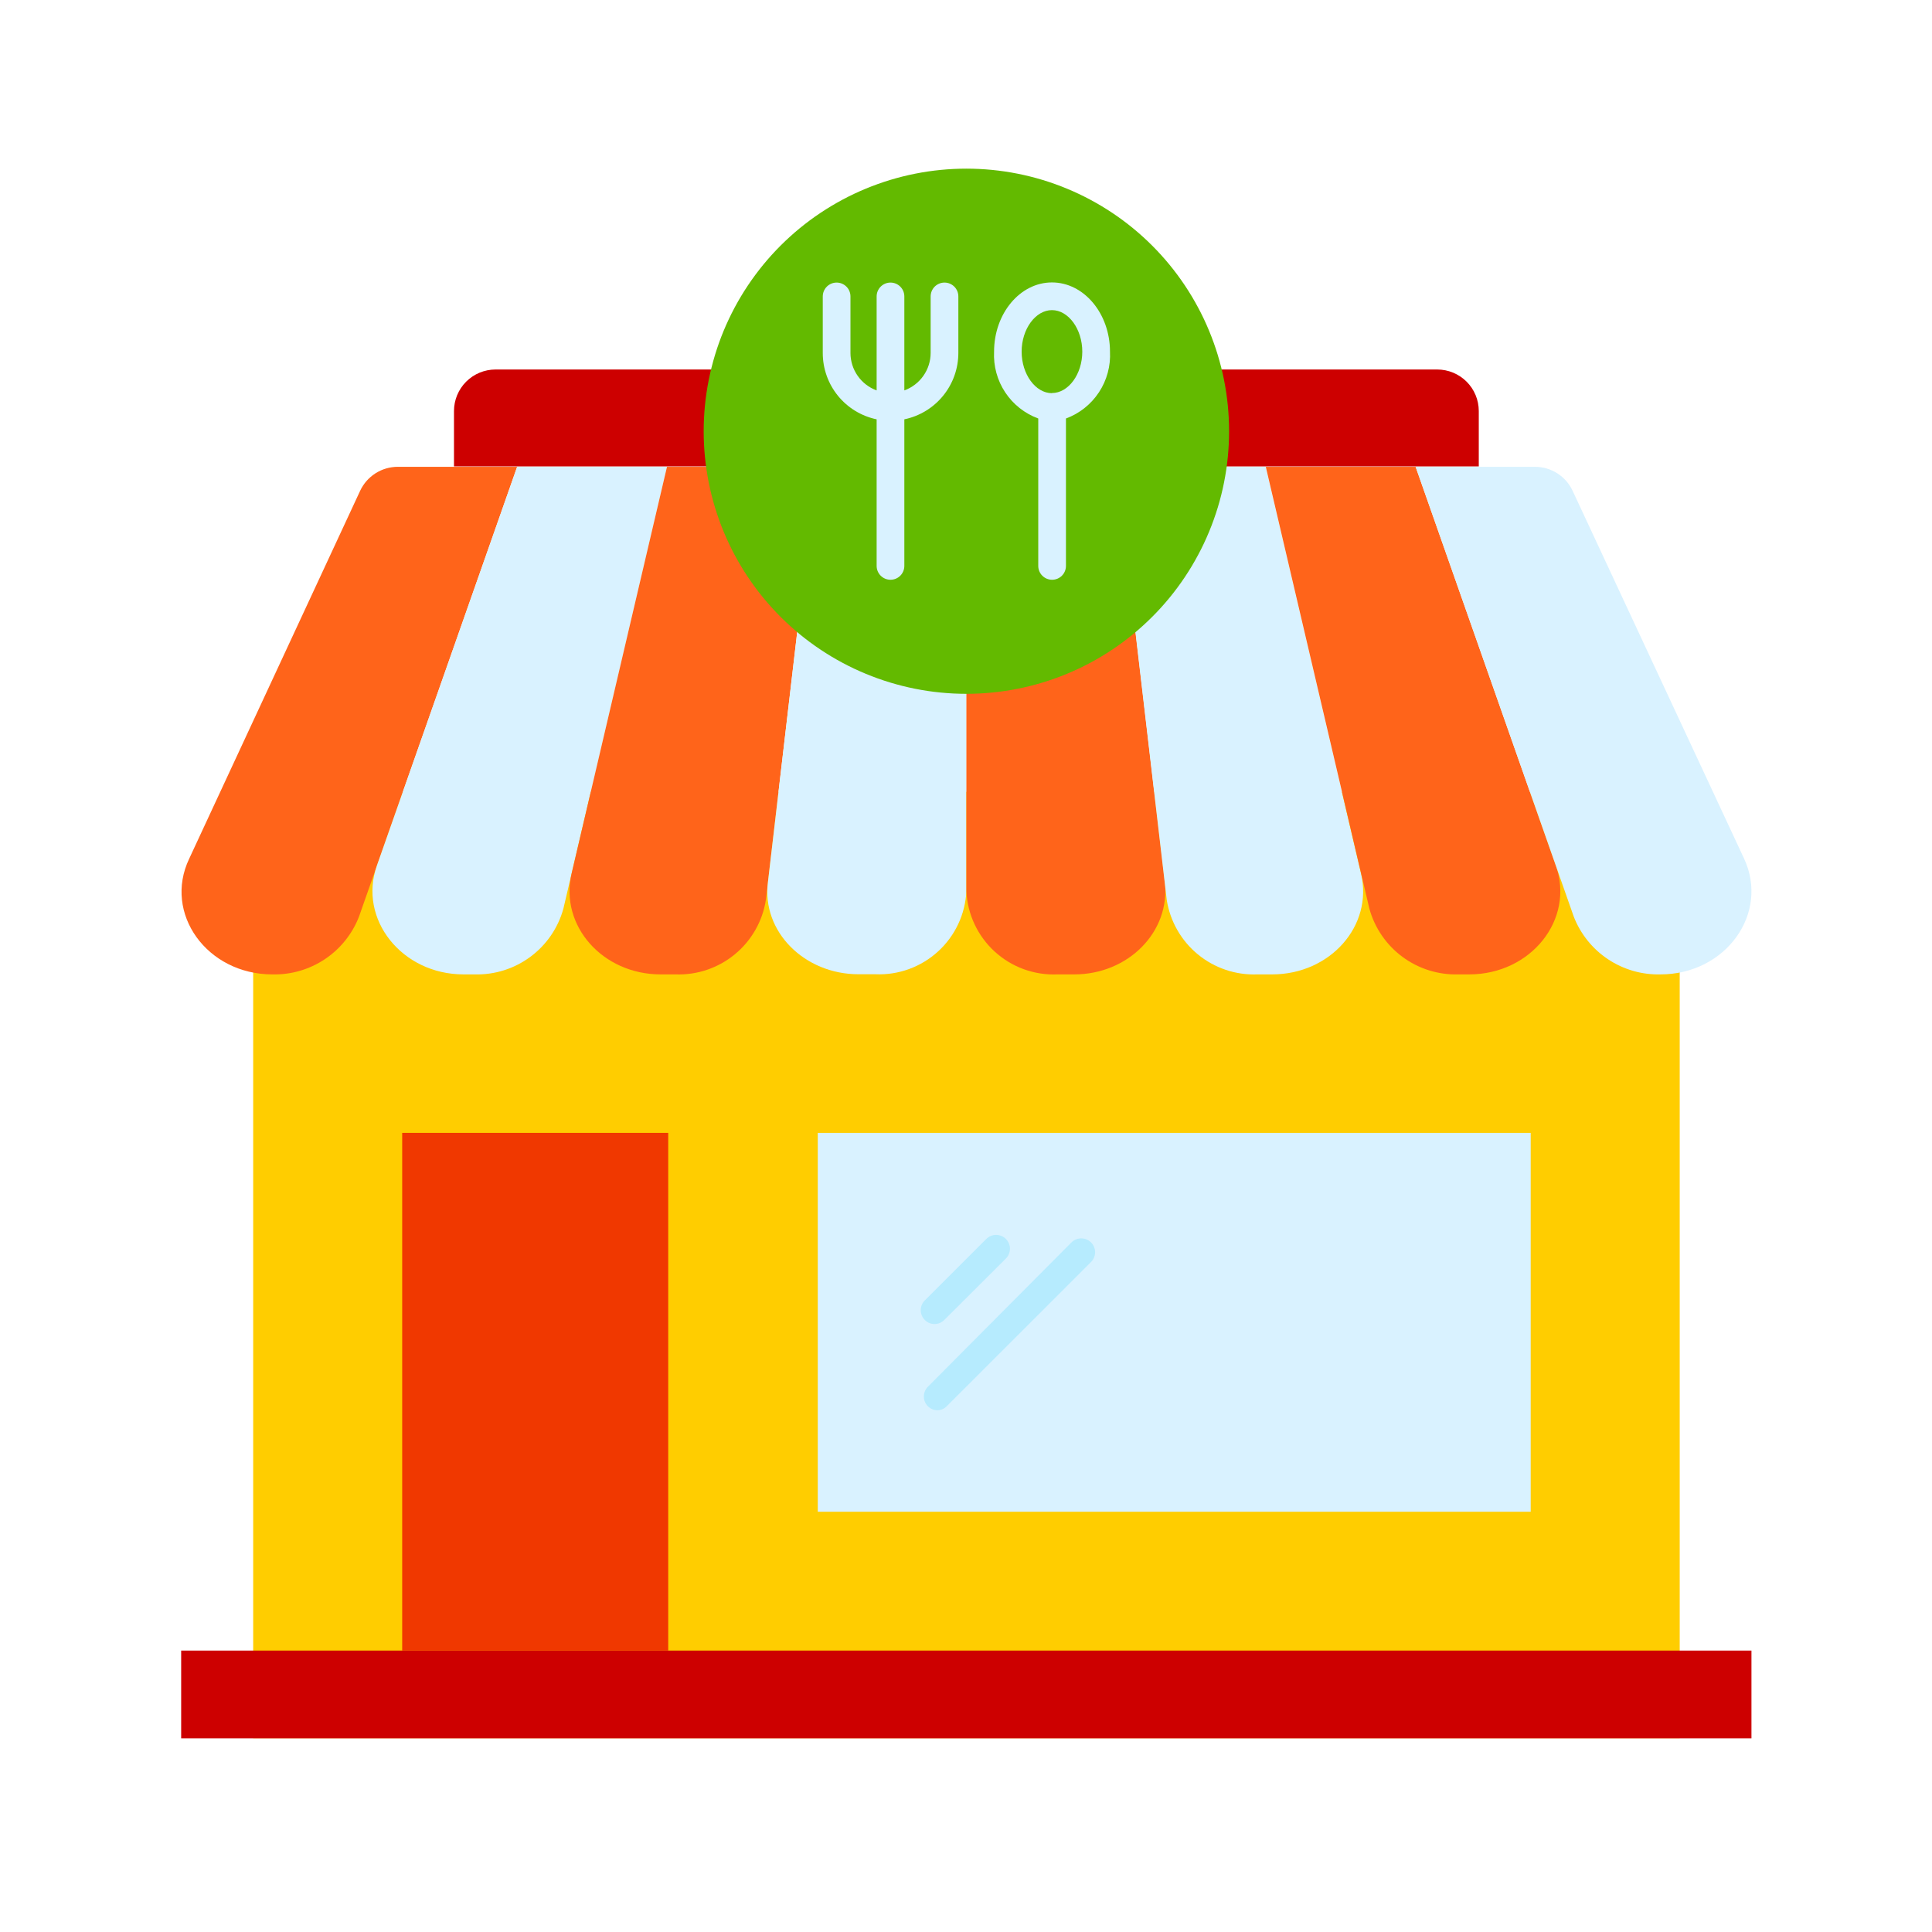 <svg xmlns="http://www.w3.org/2000/svg" xmlns:xlink="http://www.w3.org/1999/xlink" width="1080" zoomAndPan="magnify" viewBox="0 0 810 810" height="1080" preserveAspectRatio="xMidYMid meet" version="1.0"><defs><clipPath id="94c0b9a12c"><path d="M 295 70.508 L 516 70.508 L 516 291 L 295 291 Z M 295 70.508 " clip-rule="nonzero"/></clipPath></defs><rect x="-81" width="972" fill="#ffffff" y="-81" height="972" fill-opacity="1"/><rect x="-81" width="972" fill="#ffffff" y="-81" height="972" fill-opacity="1"/><path fill="#cd0000" d="M 207.754 154.914 L 602.562 154.914 C 603.137 154.914 603.703 154.941 604.273 155 C 604.84 155.055 605.402 155.137 605.961 155.25 C 606.523 155.359 607.074 155.5 607.621 155.664 C 608.168 155.828 608.703 156.02 609.23 156.238 C 609.758 156.457 610.273 156.703 610.773 156.969 C 611.277 157.238 611.766 157.531 612.242 157.848 C 612.715 158.164 613.172 158.504 613.613 158.867 C 614.055 159.227 614.477 159.609 614.879 160.012 C 615.285 160.418 615.668 160.84 616.027 161.281 C 616.391 161.719 616.73 162.176 617.047 162.652 C 617.363 163.125 617.656 163.613 617.926 164.117 C 618.195 164.621 618.438 165.137 618.656 165.66 C 618.875 166.188 619.066 166.727 619.234 167.27 C 619.398 167.816 619.535 168.367 619.648 168.926 C 619.758 169.488 619.844 170.051 619.898 170.617 C 619.953 171.184 619.984 171.754 619.984 172.324 L 619.984 195.539 L 190.336 195.539 L 190.336 172.324 C 190.336 171.754 190.363 171.184 190.418 170.617 C 190.477 170.051 190.559 169.488 190.672 168.926 C 190.781 168.367 190.922 167.816 191.086 167.27 C 191.25 166.727 191.445 166.188 191.66 165.66 C 191.879 165.137 192.125 164.621 192.395 164.117 C 192.66 163.613 192.953 163.125 193.27 162.652 C 193.59 162.176 193.93 161.719 194.289 161.281 C 194.652 160.84 195.035 160.418 195.438 160.012 C 195.84 159.609 196.262 159.227 196.703 158.867 C 197.145 158.504 197.602 158.164 198.078 157.848 C 198.551 157.531 199.039 157.238 199.543 156.969 C 200.047 156.703 200.562 156.457 201.09 156.238 C 201.617 156.02 202.152 155.828 202.699 155.664 C 203.242 155.5 203.797 155.359 204.355 155.25 C 204.914 155.137 205.48 155.055 206.047 155 C 206.613 154.941 207.184 154.914 207.754 154.914 Z M 207.754 154.914 " fill-opacity="1" fill-rule="nonzero"/><path fill="#ffcd00" d="M 106.148 331.973 L 704.227 331.973 L 704.227 728.746 L 106.148 728.746 Z M 106.148 331.973 " fill-opacity="1" fill-rule="nonzero"/><path fill="#cd0000" d="M 75.957 692.012 L 734.305 692.012 L 734.305 728.805 L 75.957 728.805 Z M 75.957 692.012 " fill-opacity="1" fill-rule="nonzero"/><path fill="#ff641a" d="M 216.812 195.711 L 150.508 384.32 C 149.805 386.129 148.965 387.875 147.996 389.555 C 147.023 391.238 145.93 392.836 144.711 394.348 C 143.496 395.863 142.172 397.273 140.738 398.586 C 139.305 399.895 137.777 401.086 136.164 402.164 C 134.547 403.242 132.855 404.188 131.094 405.004 C 129.332 405.82 127.52 406.5 125.652 407.039 C 123.785 407.578 121.891 407.973 119.965 408.219 C 118.035 408.469 116.102 408.566 114.16 408.52 C 86.812 408.52 68.352 382.984 79.324 360.004 L 150.973 205.809 C 151.316 205.059 151.715 204.34 152.168 203.645 C 152.617 202.953 153.113 202.297 153.656 201.672 C 154.199 201.051 154.785 200.469 155.41 199.934 C 156.035 199.395 156.695 198.902 157.391 198.457 C 158.09 198.012 158.812 197.617 159.562 197.273 C 160.316 196.934 161.09 196.645 161.883 196.414 C 162.676 196.18 163.48 196.008 164.297 195.891 C 165.113 195.77 165.938 195.711 166.762 195.711 Z M 216.812 195.711 " fill-opacity="1" fill-rule="nonzero"/><path fill="#d9f2ff" d="M 279.633 195.711 L 236.203 380.953 C 235.926 381.957 235.609 382.949 235.25 383.926 C 234.891 384.902 234.492 385.863 234.055 386.809 C 233.613 387.75 233.137 388.676 232.621 389.582 C 232.105 390.484 231.555 391.367 230.965 392.227 C 230.375 393.086 229.75 393.918 229.094 394.723 C 228.434 395.531 227.742 396.309 227.02 397.059 C 226.297 397.809 225.543 398.523 224.758 399.211 C 223.977 399.898 223.168 400.551 222.328 401.172 C 221.492 401.789 220.629 402.371 219.742 402.922 C 218.859 403.469 217.949 403.977 217.023 404.449 C 216.094 404.922 215.148 405.355 214.184 405.75 C 213.219 406.141 212.238 406.496 211.246 406.809 C 210.254 407.121 209.246 407.391 208.23 407.617 C 207.215 407.848 206.191 408.031 205.16 408.176 C 204.129 408.32 203.09 408.418 202.051 408.477 C 201.012 408.535 199.969 408.547 198.93 408.52 L 194.344 408.52 C 168.445 408.52 150.102 385.305 157.996 362.961 L 216.812 195.711 Z M 279.633 195.711 " fill-opacity="1" fill-rule="nonzero"/><path fill="#ff641a" d="M 342.34 195.711 L 321.086 377.355 C 320.914 378.457 320.688 379.551 320.414 380.637 C 320.141 381.719 319.82 382.785 319.449 383.84 C 319.078 384.895 318.66 385.93 318.195 386.945 C 317.73 387.961 317.219 388.953 316.664 389.926 C 316.109 390.895 315.512 391.836 314.871 392.754 C 314.23 393.668 313.551 394.555 312.832 395.406 C 312.109 396.262 311.352 397.082 310.559 397.867 C 309.762 398.652 308.934 399.398 308.07 400.109 C 307.207 400.82 306.316 401.492 305.391 402.121 C 304.469 402.75 303.52 403.336 302.543 403.879 C 301.562 404.422 300.566 404.918 299.543 405.371 C 298.52 405.824 297.48 406.23 296.422 406.59 C 295.363 406.949 294.293 407.258 293.203 407.52 C 292.117 407.781 291.02 407.992 289.914 408.152 C 288.809 408.316 287.699 408.426 286.582 408.488 C 285.465 408.547 284.348 408.559 283.234 408.52 L 276.961 408.52 C 252.633 408.52 234.578 388.09 239.629 366.328 L 279.633 195.711 Z M 342.34 195.711 " fill-opacity="1" fill-rule="nonzero"/><path fill="#d9f2ff" d="M 405.16 195.711 L 405.16 373.641 C 405.102 374.836 404.984 376.023 404.812 377.203 C 404.637 378.387 404.406 379.559 404.117 380.715 C 403.828 381.875 403.484 383.02 403.086 384.145 C 402.684 385.27 402.23 386.375 401.719 387.453 C 401.211 388.535 400.652 389.59 400.039 390.617 C 399.43 391.645 398.766 392.637 398.059 393.598 C 397.348 394.562 396.594 395.484 395.797 396.375 C 394.996 397.262 394.152 398.109 393.27 398.914 C 392.387 399.719 391.469 400.48 390.512 401.195 C 389.555 401.914 388.562 402.578 387.543 403.199 C 386.52 403.816 385.469 404.387 384.391 404.902 C 383.312 405.418 382.211 405.879 381.09 406.289 C 379.965 406.695 378.824 407.051 377.668 407.348 C 376.508 407.645 375.34 407.883 374.156 408.066 C 372.977 408.246 371.789 408.371 370.594 408.438 C 369.402 408.504 368.207 408.512 367.012 408.461 L 359.93 408.461 C 337.23 408.461 319.289 390.527 321.957 369.867 L 342.34 195.77 Z M 405.16 195.711 " fill-opacity="1" fill-rule="nonzero"/><path fill="#ff641a" d="M 450.387 408.52 L 443.305 408.52 C 442.109 408.57 440.918 408.562 439.723 408.496 C 438.531 408.43 437.344 408.305 436.16 408.121 C 434.98 407.941 433.809 407.699 432.652 407.402 C 431.492 407.105 430.352 406.754 429.23 406.348 C 428.105 405.938 427.004 405.477 425.926 404.961 C 424.848 404.441 423.801 403.875 422.777 403.258 C 421.754 402.637 420.766 401.969 419.809 401.254 C 418.852 400.539 417.93 399.777 417.047 398.973 C 416.164 398.168 415.324 397.32 414.523 396.434 C 413.723 395.543 412.969 394.617 412.262 393.656 C 411.551 392.695 410.891 391.699 410.277 390.676 C 409.668 389.648 409.105 388.594 408.598 387.512 C 408.09 386.434 407.633 385.328 407.234 384.203 C 406.832 383.078 406.488 381.934 406.199 380.773 C 405.91 379.613 405.68 378.445 405.508 377.262 C 405.332 376.082 405.219 374.891 405.16 373.699 L 405.16 195.711 L 467.98 195.711 L 488.359 369.812 C 490.738 390.586 473.09 408.52 450.387 408.52 Z M 450.387 408.52 " fill-opacity="1" fill-rule="nonzero"/><path fill="#d9f2ff" d="M 533.355 408.52 L 527.086 408.52 C 525.969 408.562 524.852 408.551 523.734 408.492 C 522.613 408.434 521.504 408.324 520.395 408.164 C 519.289 408 518.191 407.793 517.102 407.531 C 516.012 407.27 514.938 406.961 513.879 406.605 C 512.82 406.246 511.777 405.844 510.754 405.391 C 509.73 404.938 508.73 404.441 507.75 403.898 C 506.773 403.355 505.82 402.77 504.895 402.141 C 503.969 401.512 503.074 400.84 502.211 400.129 C 501.348 399.418 500.516 398.672 499.719 397.887 C 498.926 397.102 498.164 396.281 497.441 395.426 C 496.723 394.57 496.039 393.684 495.398 392.77 C 494.758 391.852 494.156 390.91 493.602 389.938 C 493.047 388.969 492.535 387.973 492.07 386.957 C 491.605 385.938 491.188 384.902 490.816 383.848 C 490.445 382.793 490.121 381.723 489.848 380.641 C 489.57 379.555 489.348 378.461 489.172 377.355 L 467.922 195.711 L 530.629 195.711 L 570.633 366.328 C 575.742 388.148 557.684 408.52 533.355 408.52 Z M 533.355 408.52 " fill-opacity="1" fill-rule="nonzero"/><path fill="#ff641a" d="M 615.977 408.52 L 611.391 408.52 C 610.348 408.547 609.309 408.535 608.266 408.477 C 607.227 408.418 606.191 408.32 605.16 408.176 C 604.129 408.031 603.105 407.848 602.086 407.617 C 601.07 407.391 600.066 407.121 599.074 406.809 C 598.078 406.496 597.098 406.141 596.137 405.75 C 595.172 405.355 594.223 404.922 593.297 404.449 C 592.367 403.977 591.461 403.469 590.574 402.922 C 589.688 402.371 588.828 401.789 587.988 401.172 C 587.152 400.551 586.34 399.898 585.559 399.211 C 584.777 398.523 584.023 397.809 583.301 397.059 C 582.574 396.309 581.887 395.531 581.227 394.723 C 580.566 393.918 579.945 393.086 579.355 392.227 C 578.766 391.367 578.215 390.484 577.695 389.582 C 577.18 388.676 576.703 387.75 576.266 386.809 C 575.824 385.863 575.426 384.902 575.066 383.926 C 574.711 382.949 574.391 381.957 574.113 380.953 L 530.688 195.711 L 593.508 195.711 L 652.32 362.961 C 660.219 385.48 641.871 408.52 615.977 408.52 Z M 615.977 408.52 " fill-opacity="1" fill-rule="nonzero"/><path fill="#d9f2ff" d="M 696.156 408.52 C 694.215 408.566 692.281 408.469 690.355 408.219 C 688.43 407.973 686.531 407.578 684.668 407.039 C 682.801 406.5 680.984 405.82 679.223 405.004 C 677.461 404.188 675.773 403.242 674.156 402.164 C 672.539 401.086 671.016 399.895 669.582 398.586 C 668.148 397.273 666.824 395.863 665.605 394.348 C 664.391 392.836 663.297 391.238 662.324 389.555 C 661.352 387.875 660.516 386.129 659.812 384.32 L 593.508 195.711 L 643.555 195.711 C 644.383 195.711 645.203 195.77 646.02 195.891 C 646.84 196.008 647.645 196.18 648.438 196.414 C 649.23 196.645 650.004 196.934 650.754 197.273 C 651.508 197.617 652.23 198.012 652.926 198.457 C 653.621 198.902 654.285 199.395 654.91 199.934 C 655.535 200.473 656.121 201.051 656.664 201.672 C 657.207 202.297 657.703 202.953 658.152 203.645 C 658.602 204.34 659 205.059 659.348 205.809 L 731.227 360.004 C 741.91 382.984 723.504 408.52 696.156 408.52 Z M 696.156 408.52 " fill-opacity="1" fill-rule="nonzero"/><g clip-path="url(#94c0b9a12c)"><path fill="#63ba00" d="M 515.301 180.797 C 515.301 182.598 515.254 184.398 515.168 186.199 C 515.078 188 514.945 189.793 514.77 191.586 C 514.594 193.379 514.371 195.168 514.109 196.949 C 513.844 198.734 513.535 200.508 513.184 202.273 C 512.832 204.043 512.438 205.797 512 207.547 C 511.562 209.293 511.082 211.031 510.559 212.754 C 510.035 214.477 509.469 216.188 508.859 217.883 C 508.254 219.582 507.605 221.262 506.914 222.926 C 506.227 224.59 505.496 226.238 504.727 227.867 C 503.953 229.496 503.145 231.105 502.293 232.691 C 501.445 234.281 500.555 235.848 499.629 237.395 C 498.703 238.938 497.738 240.461 496.738 241.961 C 495.734 243.457 494.699 244.93 493.625 246.375 C 492.551 247.824 491.441 249.242 490.301 250.637 C 489.156 252.027 487.977 253.395 486.77 254.727 C 485.559 256.062 484.316 257.367 483.039 258.641 C 481.766 259.914 480.461 261.156 479.125 262.367 C 477.789 263.578 476.426 264.754 475.031 265.898 C 473.637 267.039 472.219 268.148 470.77 269.223 C 469.32 270.293 467.848 271.332 466.352 272.332 C 464.852 273.332 463.328 274.297 461.781 275.223 C 460.238 276.148 458.668 277.039 457.078 277.887 C 455.488 278.734 453.879 279.547 452.25 280.316 C 450.621 281.086 448.973 281.816 447.309 282.504 C 445.645 283.195 443.961 283.844 442.266 284.449 C 440.566 285.059 438.855 285.621 437.133 286.145 C 435.406 286.668 433.668 287.148 431.922 287.586 C 430.172 288.023 428.414 288.418 426.648 288.77 C 424.879 289.121 423.102 289.43 421.32 289.695 C 419.539 289.957 417.75 290.18 415.953 290.355 C 414.16 290.531 412.363 290.664 410.562 290.754 C 408.762 290.84 406.961 290.887 405.16 290.887 C 403.355 290.887 401.555 290.84 399.754 290.754 C 397.953 290.664 396.156 290.531 394.363 290.355 C 392.57 290.18 390.781 289.957 389 289.695 C 387.215 289.43 385.441 289.121 383.672 288.77 C 381.902 288.418 380.145 288.023 378.398 287.586 C 376.648 287.148 374.91 286.668 373.188 286.145 C 371.461 285.621 369.75 285.059 368.055 284.449 C 366.355 283.844 364.676 283.195 363.012 282.504 C 361.344 281.816 359.699 281.086 358.066 280.316 C 356.438 279.547 354.828 278.734 353.238 277.887 C 351.648 277.039 350.082 276.148 348.535 275.223 C 346.988 274.297 345.469 273.332 343.969 272.332 C 342.469 271.332 340.996 270.293 339.547 269.223 C 338.102 268.148 336.68 267.039 335.285 265.898 C 333.895 264.754 332.527 263.578 331.195 262.367 C 329.859 261.156 328.551 259.914 327.277 258.641 C 326.004 257.367 324.762 256.062 323.551 254.727 C 322.34 253.395 321.164 252.027 320.02 250.637 C 318.875 249.242 317.766 247.824 316.695 246.375 C 315.621 244.93 314.582 243.457 313.582 241.961 C 312.578 240.461 311.613 238.938 310.688 237.395 C 309.762 235.848 308.875 234.281 308.023 232.691 C 307.176 231.105 306.363 229.496 305.594 227.867 C 304.824 226.238 304.094 224.59 303.402 222.926 C 302.711 221.262 302.062 219.582 301.457 217.883 C 300.852 216.188 300.285 214.477 299.762 212.754 C 299.238 211.031 298.758 209.293 298.32 207.547 C 297.883 205.797 297.488 204.043 297.137 202.273 C 296.785 200.508 296.477 198.734 296.211 196.949 C 295.945 195.168 295.727 193.379 295.551 191.586 C 295.371 189.793 295.238 188 295.152 186.199 C 295.062 184.398 295.02 182.598 295.02 180.797 C 295.02 178.996 295.062 177.195 295.152 175.395 C 295.238 173.594 295.371 171.801 295.551 170.008 C 295.727 168.215 295.945 166.426 296.211 164.645 C 296.477 162.863 296.785 161.086 297.137 159.32 C 297.488 157.551 297.883 155.797 298.32 154.047 C 298.758 152.301 299.238 150.562 299.762 148.84 C 300.285 147.117 300.852 145.406 301.457 143.711 C 302.062 142.012 302.711 140.332 303.402 138.668 C 304.094 137.004 304.824 135.355 305.594 133.727 C 306.363 132.098 307.176 130.492 308.023 128.902 C 308.875 127.312 309.762 125.746 310.688 124.199 C 311.613 122.656 312.578 121.133 313.582 119.637 C 314.582 118.137 315.621 116.664 316.695 115.219 C 317.766 113.77 318.875 112.352 320.02 110.957 C 321.164 109.566 322.34 108.199 323.551 106.867 C 324.762 105.531 326.004 104.227 327.277 102.953 C 328.551 101.68 329.859 100.438 331.195 99.227 C 332.527 98.016 333.895 96.84 335.285 95.695 C 336.68 94.555 338.102 93.445 339.547 92.371 C 340.996 91.301 342.469 90.262 343.969 89.262 C 345.469 88.262 346.988 87.297 348.535 86.371 C 350.082 85.445 351.648 84.559 353.238 83.707 C 354.828 82.859 356.438 82.047 358.066 81.277 C 359.699 80.508 361.344 79.777 363.012 79.09 C 364.676 78.398 366.355 77.75 368.055 77.145 C 369.75 76.535 371.461 75.973 373.188 75.449 C 374.91 74.926 376.648 74.445 378.398 74.008 C 380.145 73.57 381.902 73.176 383.672 72.824 C 385.441 72.473 387.215 72.164 389 71.898 C 390.781 71.637 392.57 71.414 394.363 71.238 C 396.156 71.062 397.953 70.93 399.754 70.84 C 401.555 70.754 403.355 70.707 405.16 70.707 C 406.961 70.707 408.762 70.754 410.562 70.84 C 412.363 70.93 414.16 71.062 415.953 71.238 C 417.75 71.414 419.539 71.637 421.32 71.898 C 423.102 72.164 424.879 72.473 426.648 72.824 C 428.414 73.176 430.172 73.57 431.922 74.008 C 433.668 74.445 435.406 74.926 437.133 75.449 C 438.855 75.973 440.566 76.535 442.266 77.145 C 443.961 77.75 445.645 78.398 447.309 79.09 C 448.973 79.777 450.621 80.508 452.25 81.277 C 453.879 82.047 455.488 82.859 457.078 83.707 C 458.668 84.559 460.238 85.445 461.781 86.371 C 463.328 87.297 464.852 88.262 466.352 89.262 C 467.848 90.262 469.32 91.301 470.77 92.371 C 472.219 93.445 473.637 94.555 475.031 95.695 C 476.426 96.84 477.789 98.016 479.125 99.227 C 480.461 100.438 481.766 101.68 483.039 102.953 C 484.316 104.227 485.559 105.531 486.77 106.867 C 487.977 108.199 489.156 109.566 490.301 110.957 C 491.441 112.352 492.551 113.77 493.625 115.219 C 494.699 116.664 495.734 118.137 496.738 119.637 C 497.738 121.133 498.703 122.656 499.629 124.199 C 500.555 125.746 501.445 127.312 502.293 128.902 C 503.145 130.492 503.953 132.098 504.727 133.727 C 505.496 135.355 506.227 137.004 506.914 138.668 C 507.605 140.332 508.254 142.012 508.859 143.711 C 509.469 145.406 510.035 147.117 510.559 148.84 C 511.082 150.562 511.562 152.301 512 154.047 C 512.438 155.797 512.832 157.551 513.184 159.32 C 513.535 161.086 513.844 162.863 514.109 164.645 C 514.371 166.426 514.594 168.215 514.77 170.008 C 514.945 171.801 515.078 173.594 515.168 175.395 C 515.254 177.195 515.301 178.996 515.301 180.797 Z M 515.301 180.797 " fill-opacity="1" fill-rule="nonzero"/></g><path fill="#d9f2ff" d="M 395.984 118.469 C 395.605 118.469 395.227 118.508 394.852 118.582 C 394.48 118.656 394.117 118.766 393.766 118.91 C 393.41 119.059 393.078 119.234 392.762 119.449 C 392.441 119.66 392.148 119.898 391.879 120.168 C 391.609 120.438 391.371 120.73 391.156 121.047 C 390.945 121.367 390.766 121.699 390.621 122.051 C 390.477 122.402 390.367 122.766 390.293 123.141 C 390.219 123.516 390.18 123.891 390.18 124.273 L 390.18 148.008 C 390.176 148.859 390.105 149.707 389.973 150.547 C 389.84 151.387 389.645 152.215 389.383 153.023 C 389.125 153.836 388.805 154.621 388.426 155.383 C 388.047 156.148 387.613 156.875 387.121 157.574 C 386.633 158.27 386.094 158.922 385.504 159.539 C 384.914 160.152 384.281 160.719 383.602 161.234 C 382.926 161.754 382.215 162.215 381.469 162.625 C 380.723 163.035 379.949 163.387 379.148 163.676 L 379.148 124.273 C 379.148 123.891 379.109 123.516 379.035 123.141 C 378.961 122.766 378.852 122.402 378.707 122.051 C 378.559 121.699 378.383 121.367 378.168 121.047 C 377.957 120.73 377.719 120.438 377.449 120.168 C 377.18 119.898 376.883 119.66 376.566 119.449 C 376.25 119.234 375.918 119.059 375.562 118.91 C 375.211 118.766 374.848 118.656 374.477 118.582 C 374.102 118.508 373.723 118.469 373.344 118.469 C 372.961 118.469 372.582 118.508 372.211 118.582 C 371.836 118.656 371.473 118.766 371.121 118.91 C 370.77 119.059 370.434 119.234 370.117 119.449 C 369.801 119.66 369.508 119.898 369.238 120.168 C 368.969 120.438 368.727 120.73 368.516 121.047 C 368.305 121.367 368.125 121.699 367.977 122.051 C 367.832 122.402 367.723 122.766 367.648 123.141 C 367.574 123.516 367.535 123.891 367.535 124.273 L 367.535 163.676 C 366.738 163.387 365.965 163.035 365.219 162.625 C 364.477 162.215 363.766 161.75 363.09 161.23 C 362.418 160.715 361.785 160.148 361.199 159.531 C 360.609 158.918 360.074 158.262 359.586 157.566 C 359.098 156.871 358.664 156.141 358.289 155.379 C 357.914 154.617 357.598 153.828 357.34 153.02 C 357.082 152.207 356.891 151.383 356.762 150.543 C 356.629 149.703 356.562 148.859 356.562 148.008 L 356.562 124.273 C 356.562 123.891 356.527 123.516 356.449 123.141 C 356.375 122.766 356.266 122.402 356.121 122.051 C 355.977 121.699 355.797 121.367 355.586 121.047 C 355.371 120.73 355.133 120.438 354.863 120.168 C 354.594 119.898 354.301 119.66 353.98 119.449 C 353.664 119.234 353.332 119.059 352.977 118.91 C 352.625 118.766 352.262 118.656 351.891 118.582 C 351.516 118.508 351.137 118.469 350.758 118.469 C 350.375 118.469 349.996 118.508 349.625 118.582 C 349.25 118.656 348.887 118.766 348.535 118.91 C 348.184 119.059 347.848 119.234 347.531 119.449 C 347.215 119.66 346.922 119.898 346.652 120.168 C 346.383 120.438 346.141 120.73 345.93 121.047 C 345.719 121.367 345.539 121.699 345.391 122.051 C 345.246 122.402 345.137 122.766 345.062 123.141 C 344.988 123.516 344.949 123.891 344.949 124.273 L 344.949 148.008 C 344.949 149.625 345.086 151.234 345.359 152.828 C 345.633 154.426 346.043 155.984 346.582 157.512 C 347.125 159.035 347.789 160.504 348.582 161.914 C 349.375 163.328 350.281 164.66 351.305 165.918 C 352.324 167.176 353.445 168.336 354.664 169.398 C 355.883 170.465 357.184 171.418 358.566 172.262 C 359.949 173.102 361.395 173.82 362.898 174.418 C 364.406 175.012 365.949 175.477 367.535 175.805 L 367.535 237.262 C 367.535 237.645 367.574 238.023 367.648 238.395 C 367.723 238.77 367.832 239.133 367.977 239.484 C 368.125 239.836 368.305 240.172 368.516 240.488 C 368.727 240.805 368.969 241.098 369.238 241.367 C 369.508 241.637 369.801 241.875 370.117 242.09 C 370.434 242.301 370.77 242.48 371.121 242.625 C 371.473 242.77 371.836 242.879 372.211 242.953 C 372.582 243.031 372.961 243.066 373.344 243.066 C 373.723 243.066 374.102 243.031 374.477 242.953 C 374.848 242.879 375.211 242.77 375.562 242.625 C 375.918 242.48 376.25 242.301 376.566 242.09 C 376.883 241.875 377.18 241.637 377.449 241.367 C 377.719 241.098 377.957 240.805 378.168 240.488 C 378.383 240.172 378.559 239.836 378.707 239.484 C 378.852 239.133 378.961 238.77 379.035 238.395 C 379.109 238.023 379.148 237.645 379.148 237.262 L 379.148 175.805 C 380.734 175.477 382.281 175.012 383.789 174.418 C 385.297 173.824 386.742 173.105 388.129 172.262 C 389.512 171.422 390.816 170.469 392.035 169.402 C 393.258 168.34 394.379 167.18 395.402 165.922 C 396.426 164.668 397.336 163.332 398.133 161.922 C 398.926 160.508 399.598 159.039 400.141 157.516 C 400.684 155.988 401.094 154.43 401.371 152.832 C 401.648 151.234 401.789 149.629 401.793 148.008 L 401.793 124.273 C 401.793 123.891 401.754 123.516 401.68 123.141 C 401.605 122.766 401.496 122.402 401.352 122.051 C 401.203 121.699 401.023 121.367 400.812 121.047 C 400.602 120.73 400.359 120.438 400.09 120.168 C 399.82 119.898 399.527 119.66 399.211 119.449 C 398.895 119.234 398.559 119.059 398.207 118.91 C 397.855 118.766 397.492 118.656 397.117 118.582 C 396.746 118.508 396.367 118.469 395.984 118.469 Z M 395.984 118.469 " fill-opacity="1" fill-rule="nonzero"/><path fill="#d9f2ff" d="M 465.367 147.43 C 465.367 131.469 454.453 118.41 441.039 118.41 C 427.629 118.41 416.77 131.469 416.77 147.43 C 416.695 148.926 416.738 150.422 416.898 151.918 C 417.059 153.41 417.336 154.879 417.734 156.328 C 418.129 157.777 418.637 159.184 419.254 160.555 C 419.875 161.922 420.598 163.23 421.426 164.484 C 422.254 165.738 423.176 166.918 424.191 168.023 C 425.207 169.129 426.301 170.148 427.48 171.082 C 428.656 172.012 429.902 172.844 431.211 173.578 C 432.523 174.312 433.883 174.941 435.293 175.457 L 435.293 237.262 C 435.293 237.645 435.328 238.023 435.402 238.395 C 435.477 238.77 435.59 239.133 435.734 239.484 C 435.879 239.836 436.059 240.172 436.27 240.488 C 436.484 240.805 436.723 241.098 436.992 241.367 C 437.262 241.637 437.555 241.875 437.871 242.09 C 438.191 242.301 438.523 242.48 438.875 242.625 C 439.23 242.77 439.594 242.879 439.965 242.953 C 440.34 243.031 440.719 243.066 441.098 243.066 C 441.48 243.066 441.855 243.031 442.23 242.953 C 442.605 242.879 442.969 242.77 443.32 242.625 C 443.672 242.48 444.008 242.301 444.324 242.09 C 444.641 241.875 444.934 241.637 445.203 241.367 C 445.473 241.098 445.715 240.805 445.926 240.488 C 446.137 240.172 446.316 239.836 446.461 239.484 C 446.609 239.133 446.719 238.77 446.793 238.395 C 446.867 238.023 446.906 237.645 446.906 237.262 L 446.906 175.457 C 448.312 174.938 449.668 174.309 450.977 173.574 C 452.285 172.836 453.523 172.004 454.699 171.07 C 455.875 170.137 456.969 169.117 457.98 168.012 C 458.992 166.902 459.914 165.723 460.738 164.473 C 461.562 163.219 462.285 161.91 462.902 160.543 C 463.516 159.176 464.023 157.766 464.414 156.32 C 464.809 154.871 465.086 153.402 465.246 151.91 C 465.406 150.422 465.445 148.926 465.367 147.43 Z M 441.039 164.84 C 434.133 164.84 428.324 156.887 428.324 147.43 C 428.324 137.969 434.133 130.02 441.039 130.02 C 447.949 130.02 453.754 137.969 453.754 147.43 C 453.754 156.887 447.949 164.781 441.039 164.781 Z M 441.039 164.84 " fill-opacity="1" fill-rule="nonzero"/><path fill="#f03800" d="M 168.621 474.965 L 280.156 474.965 L 280.156 692.012 L 168.621 692.012 Z M 168.621 474.965 " fill-opacity="1" fill-rule="nonzero"/><path fill="#d9f2ff" d="M 342.859 474.965 L 641.754 474.965 L 641.754 633.805 L 342.859 633.805 Z M 342.859 474.965 " fill-opacity="1" fill-rule="nonzero"/><path fill="#b6ebfe" d="M 391.688 555.109 C 391.121 555.098 390.566 555 390.023 554.824 C 389.484 554.648 388.977 554.398 388.512 554.07 C 388.043 553.746 387.633 553.359 387.281 552.914 C 386.926 552.469 386.645 551.98 386.434 551.453 C 386.223 550.926 386.094 550.375 386.043 549.809 C 385.996 549.242 386.027 548.68 386.145 548.125 C 386.262 547.566 386.453 547.039 386.727 546.539 C 387 546.039 387.336 545.586 387.742 545.188 L 413.52 519.422 C 413.789 519.152 414.082 518.914 414.398 518.703 C 414.715 518.492 415.047 518.316 415.398 518.172 C 415.75 518.027 416.113 517.918 416.484 517.844 C 416.855 517.77 417.234 517.734 417.613 517.734 C 417.992 517.734 418.367 517.77 418.742 517.844 C 419.113 517.918 419.477 518.027 419.828 518.172 C 420.18 518.316 420.512 518.492 420.828 518.703 C 421.145 518.914 421.438 519.152 421.707 519.422 C 421.98 519.691 422.223 519.984 422.434 520.301 C 422.648 520.621 422.828 520.953 422.977 521.309 C 423.125 521.664 423.234 522.027 423.312 522.402 C 423.387 522.777 423.422 523.156 423.426 523.539 C 423.422 523.922 423.387 524.305 423.312 524.68 C 423.234 525.055 423.125 525.418 422.977 525.773 C 422.828 526.125 422.648 526.461 422.434 526.781 C 422.223 527.098 421.98 527.391 421.707 527.66 L 395.926 553.371 C 395.371 553.938 394.723 554.371 393.988 554.676 C 393.25 554.977 392.484 555.121 391.688 555.109 Z M 391.688 555.109 " fill-opacity="1" fill-rule="nonzero"/><path fill="#b6ebfe" d="M 393.141 591.266 C 392.367 591.27 391.625 591.125 390.91 590.836 C 390.199 590.543 389.566 590.125 389.02 589.582 C 388.75 589.312 388.512 589.02 388.301 588.703 C 388.09 588.387 387.914 588.055 387.77 587.703 C 387.625 587.352 387.516 586.992 387.441 586.617 C 387.367 586.246 387.332 585.871 387.332 585.492 C 387.332 585.109 387.367 584.734 387.441 584.363 C 387.516 583.992 387.625 583.629 387.77 583.277 C 387.914 582.926 388.09 582.594 388.301 582.277 C 388.512 581.961 388.75 581.668 389.02 581.398 L 449.227 520.871 C 449.496 520.602 449.793 520.363 450.109 520.152 C 450.43 519.941 450.762 519.766 451.117 519.621 C 451.469 519.477 451.832 519.371 452.207 519.297 C 452.582 519.223 452.957 519.188 453.34 519.191 C 453.719 519.191 454.098 519.23 454.473 519.305 C 454.844 519.383 455.207 519.492 455.559 519.641 C 455.91 519.789 456.246 519.969 456.559 520.18 C 456.875 520.395 457.168 520.633 457.438 520.906 C 457.707 521.176 457.945 521.469 458.156 521.785 C 458.367 522.105 458.543 522.438 458.688 522.793 C 458.836 523.145 458.941 523.508 459.016 523.883 C 459.09 524.254 459.125 524.633 459.125 525.012 C 459.125 525.395 459.086 525.77 459.008 526.145 C 458.934 526.52 458.824 526.879 458.676 527.23 C 458.531 527.582 458.352 527.918 458.137 528.234 C 457.926 528.551 457.684 528.844 457.414 529.113 L 397.203 589.293 C 396.688 589.883 396.078 590.348 395.371 590.691 C 394.668 591.031 393.922 591.223 393.141 591.266 Z M 393.141 591.266 " fill-opacity="1" fill-rule="nonzero"/></svg>
